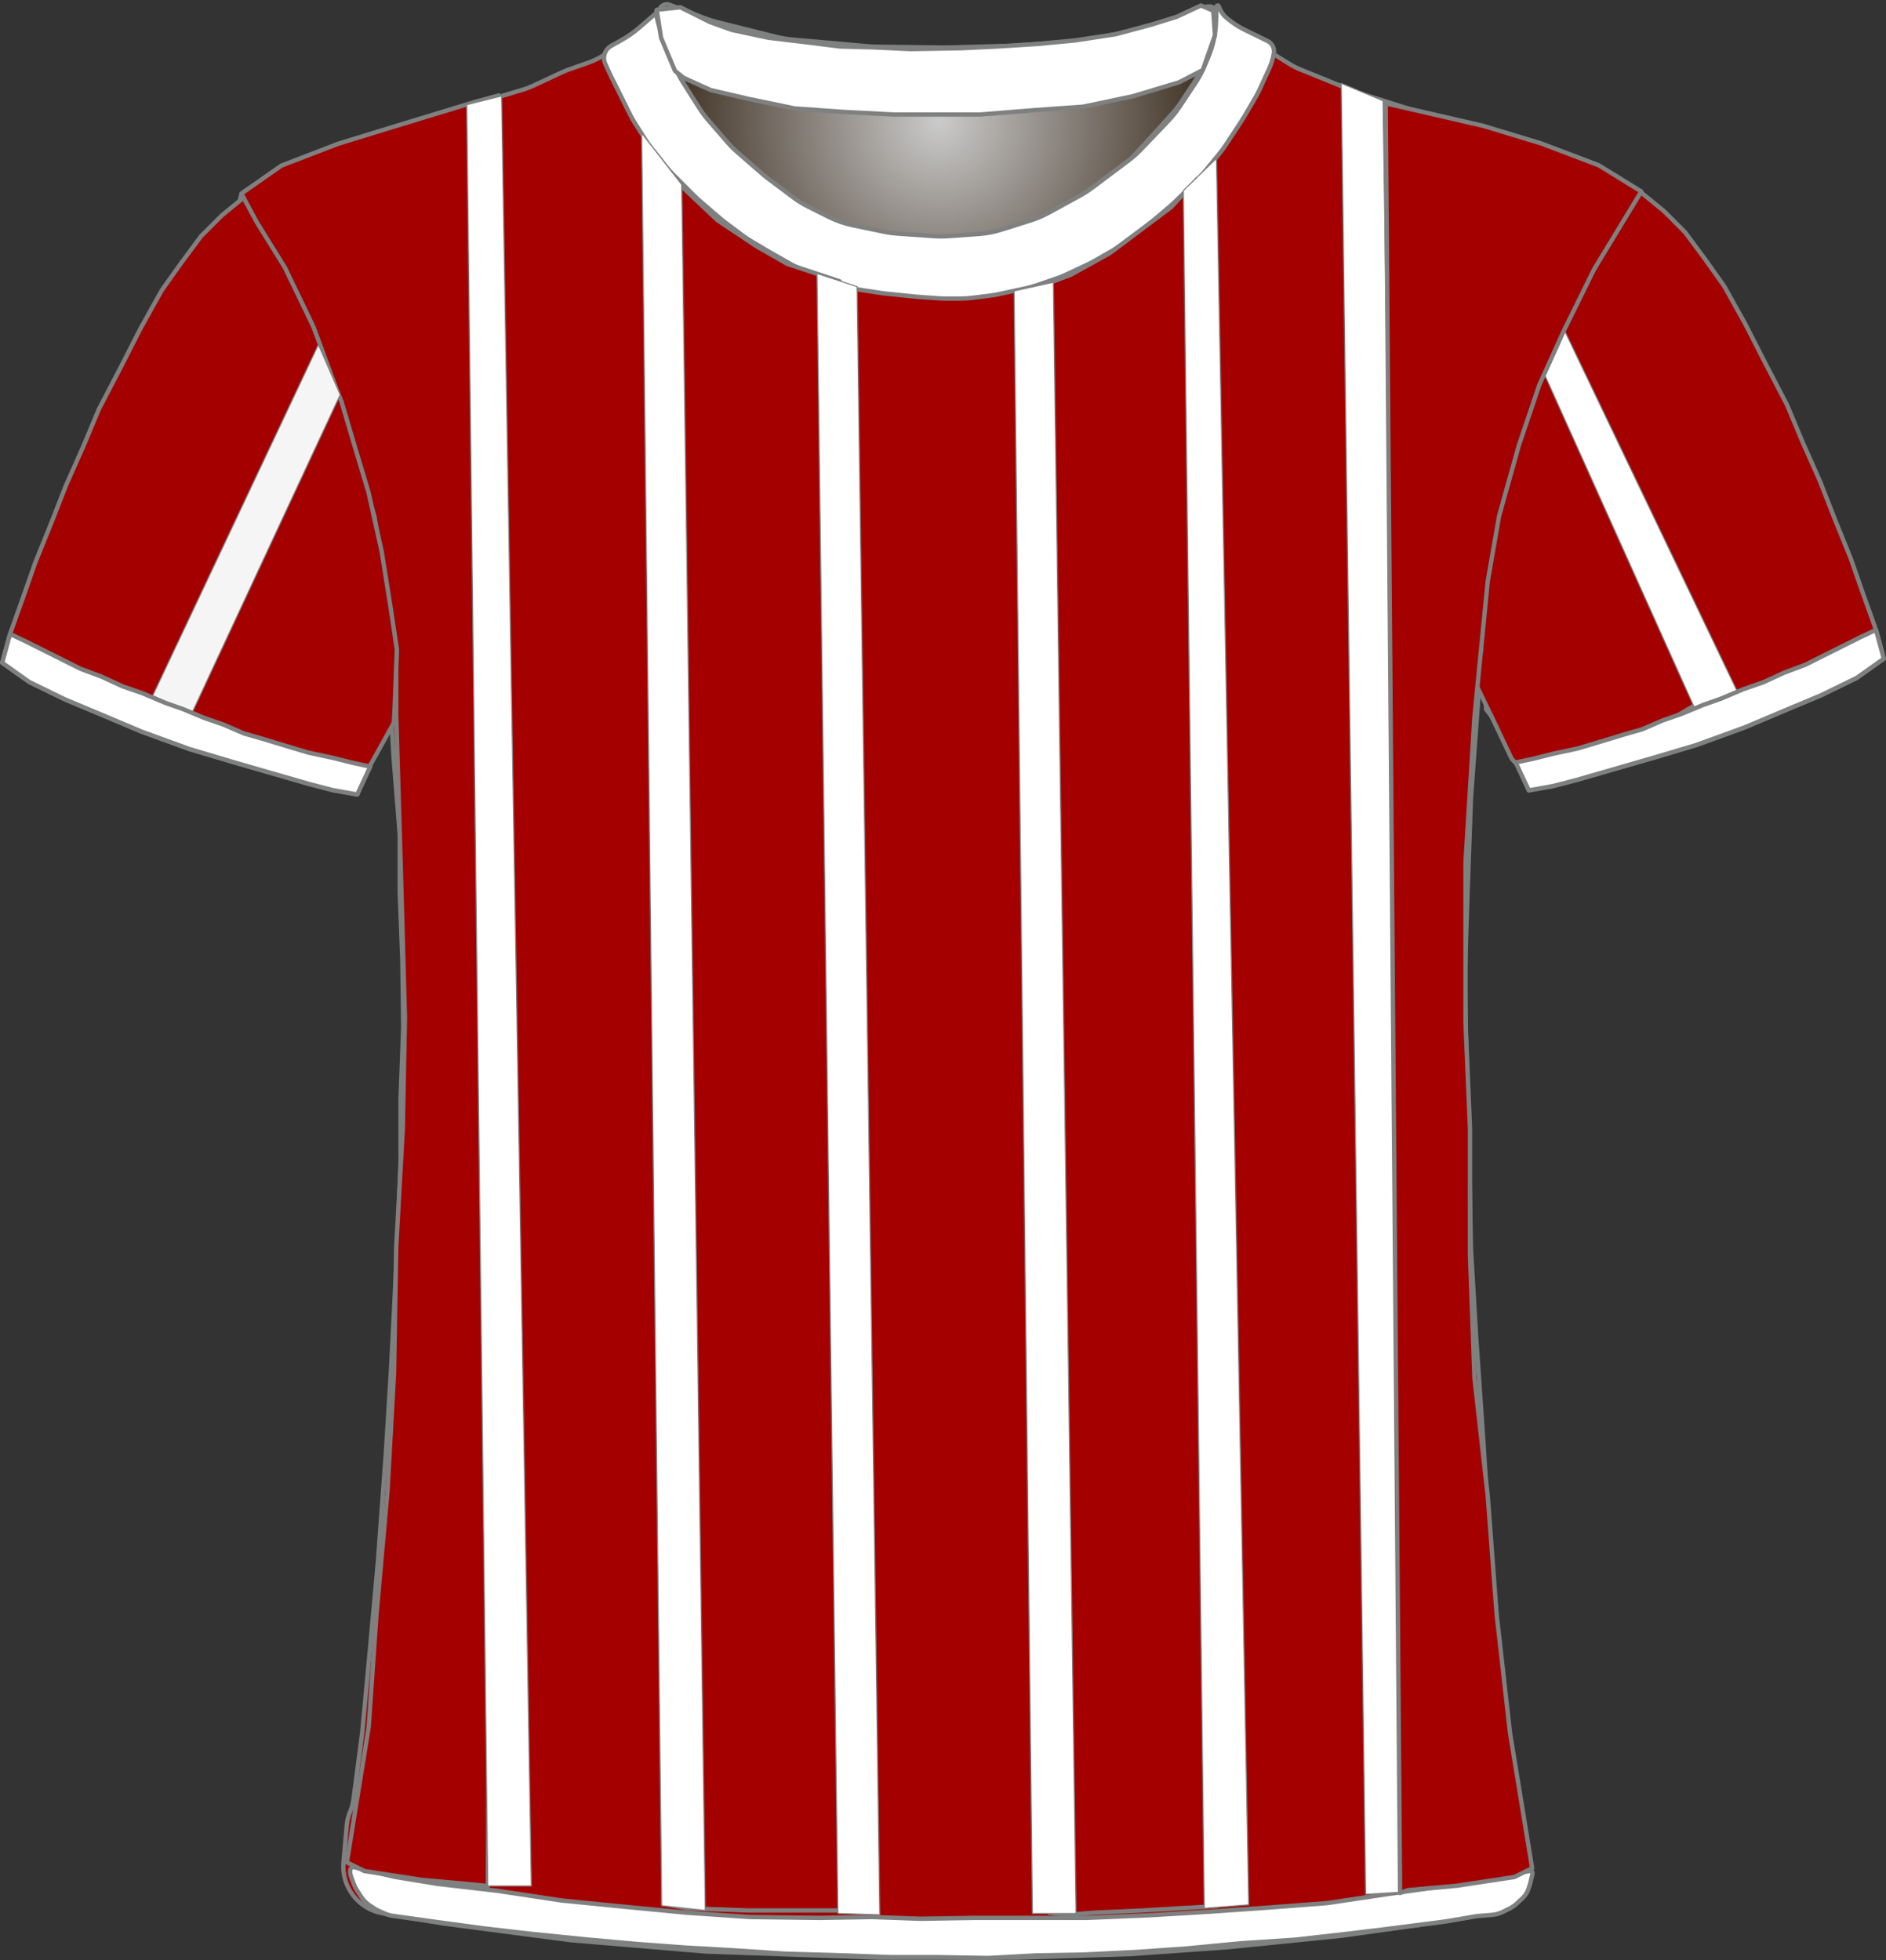 <?xml version="1.0" encoding="UTF-8" standalone="no"?>
<!DOCTYPE svg PUBLIC "-//W3C//DTD SVG 1.1//EN" "http://www.w3.org/Graphics/SVG/1.1/DTD/svg11.dtd">
<svg xmlns="http://www.w3.org/2000/svg" xmlns:xl="http://www.w3.org/1999/xlink" version="1.1" viewBox="-36.5 -432.5 432.405 449.4" width="432.405pt" height="449.4pt" xmlns:dc="http://purl.org/dc/elements/1.1/">
  <rect x="-36.5" y="-432.5" width="432.405" height="449.4" fill="#333333" stroke="none"/>
  <defs>
    <radialGradient cx="0" cy="0" r="1" id="Gradient" gradientUnits="userSpaceOnUse">
      <stop offset="0" stop-color="#cbcbcb"/>
      <stop offset="1" stop-color="#2b1b0b"/>
    </radialGradient>
    <radialGradient id="Obj_Gradient" xl:href="#Gradient" gradientTransform="translate(178.759 -404.6) scale(70.263)"/>
  </defs>
  <g stroke="none" stroke-opacity="1" stroke-dasharray="none" fill="none" fill-opacity="1">
    <title>Raya V4</title>
    <g>
      <title>Capa 1</title>
      <path d="M 117.006 -431.41 L 125.171 -428.292 C 126.029 -427.964 126.906 -427.688 127.797 -427.466 L 141.514 -424.036 C 142.676 -423.746 143.858 -423.547 145.051 -423.44 L 162.577 -421.879 C 163.165 -421.826 163.755 -421.796 164.345 -421.789 L 179.824 -421.605 C 180.114 -421.602 180.404 -421.604 180.695 -421.611 L 195.118 -421.986 C 195.479 -421.995 195.839 -422.013 196.199 -422.039 L 210.571 -423.091 C 211.562 -423.164 212.548 -423.3 213.521 -423.5 L 225.094 -425.878 C 226.136 -426.093 227.162 -426.379 228.165 -426.735 L 239.917 -430.91 C 241.007 -431.297 242.21 -430.766 242.659 -429.7 L 242.659 -429.7 C 243.181 -428.46 243.333 -427.095 243.097 -425.771 L 242.916 -424.76 C 242.613 -423.059 242.118 -421.397 241.442 -419.807 L 239.899 -416.176 C 239.34 -414.861 238.661 -413.602 237.868 -412.414 L 234.183 -406.885 C 233.435 -405.764 232.591 -404.711 231.659 -403.737 L 225.364 -397.162 C 224.495 -396.256 223.555 -395.422 222.55 -394.668 L 214.176 -388.387 C 213.299 -387.73 212.377 -387.136 211.416 -386.61 L 204.231 -382.679 C 202.919 -381.961 201.542 -381.373 200.116 -380.923 L 193.443 -378.816 C 191.727 -378.274 189.952 -377.935 188.156 -377.807 L 181.27 -377.315 C 180.197 -377.238 179.121 -377.237 178.049 -377.311 L 169.612 -377.893 C 168.578 -377.964 167.55 -378.105 166.535 -378.315 L 159.4 -379.792 C 157.448 -380.195 155.556 -380.851 153.774 -381.743 L 149.114 -384.072 C 147.88 -384.69 146.704 -385.416 145.6 -386.244 L 139.918 -390.506 C 139.479 -390.835 139.052 -391.18 138.637 -391.54 L 132.882 -396.538 C 132.068 -397.245 131.304 -398.009 130.597 -398.823 L 126.192 -403.896 C 125.438 -404.764 124.75 -405.688 124.134 -406.659 L 120.4 -412.547 C 120.04 -413.115 119.704 -413.699 119.395 -414.297 L 117.775 -417.43 C 117.166 -418.608 116.659 -419.836 116.262 -421.101 L 114.982 -425.174 C 114.767 -425.858 114.584 -426.551 114.434 -427.251 L 114.359 -427.6 C 114.165 -428.508 114.272 -429.456 114.665 -430.297 L 114.759 -430.5 C 115.154 -431.345 116.134 -431.742 117.006 -431.41 Z" fill="url(#Obj_Gradient)"/>
      <path d="M 117.006 -431.41 L 125.171 -428.292 C 126.029 -427.964 126.906 -427.688 127.797 -427.466 L 141.514 -424.036 C 142.676 -423.746 143.858 -423.547 145.051 -423.44 L 162.577 -421.879 C 163.165 -421.826 163.755 -421.796 164.345 -421.789 L 179.824 -421.605 C 180.114 -421.602 180.404 -421.604 180.695 -421.611 L 195.118 -421.986 C 195.479 -421.995 195.839 -422.013 196.199 -422.039 L 210.571 -423.091 C 211.562 -423.164 212.548 -423.3 213.521 -423.5 L 225.094 -425.878 C 226.136 -426.093 227.162 -426.379 228.165 -426.735 L 239.917 -430.91 C 241.007 -431.297 242.21 -430.766 242.659 -429.7 L 242.659 -429.7 C 243.181 -428.46 243.333 -427.095 243.097 -425.771 L 242.916 -424.76 C 242.613 -423.059 242.118 -421.397 241.442 -419.807 L 239.899 -416.176 C 239.34 -414.861 238.661 -413.602 237.868 -412.414 L 234.183 -406.885 C 233.435 -405.764 232.591 -404.711 231.659 -403.737 L 225.364 -397.162 C 224.495 -396.256 223.555 -395.422 222.55 -394.668 L 214.176 -388.387 C 213.299 -387.73 212.377 -387.136 211.416 -386.61 L 204.231 -382.679 C 202.919 -381.961 201.542 -381.373 200.116 -380.923 L 193.443 -378.816 C 191.727 -378.274 189.952 -377.935 188.156 -377.807 L 181.27 -377.315 C 180.197 -377.238 179.121 -377.237 178.049 -377.311 L 169.612 -377.893 C 168.578 -377.964 167.55 -378.105 166.535 -378.315 L 159.4 -379.792 C 157.448 -380.195 155.556 -380.851 153.774 -381.743 L 149.114 -384.072 C 147.88 -384.69 146.704 -385.416 145.6 -386.244 L 139.918 -390.506 C 139.479 -390.835 139.052 -391.18 138.637 -391.54 L 132.882 -396.538 C 132.068 -397.245 131.304 -398.009 130.597 -398.823 L 126.192 -403.896 C 125.438 -404.764 124.75 -405.688 124.134 -406.659 L 120.4 -412.547 C 120.04 -413.115 119.704 -413.699 119.395 -414.297 L 117.775 -417.43 C 117.166 -418.608 116.659 -419.836 116.262 -421.101 L 114.982 -425.174 C 114.767 -425.858 114.584 -426.551 114.434 -427.251 L 114.359 -427.6 C 114.165 -428.508 114.272 -429.456 114.665 -430.297 L 114.759 -430.5 C 115.154 -431.345 116.134 -431.742 117.006 -431.41 Z" stroke="#7f8080" stroke-linecap="round" stroke-linejoin="round" stroke-width="1"/>
      <path d="M 51.33 6.173 L 65.072 8.463 C 65.256 8.494 65.44 8.521 65.624 8.545 L 93.978 12.261 C 94.224 12.293 94.471 12.32 94.719 12.34 L 124.962 14.877 C 125.219 14.898 125.476 14.914 125.734 14.923 L 164.665 16.299 C 164.853 16.306 165.042 16.309 165.23 16.309 L 196.697 16.309 C 196.864 16.309 197.031 16.307 197.197 16.301 L 222.232 15.519 C 222.442 15.512 222.652 15.502 222.862 15.487 L 244.91 13.926 C 245.068 13.915 245.226 13.901 245.384 13.885 L 270.645 11.34 C 270.846 11.319 271.048 11.295 271.249 11.267 L 295.041 7.952 C 295.245 7.923 295.449 7.891 295.652 7.855 L 304.847 6.209 C 310.175 5.256 313.825 .302 313.159 -5.068 L 310.951 -22.859 C 310.949 -22.88 310.946 -22.902 310.944 -22.923 L 307.38 -52.621 C 307.358 -52.801 307.34 -52.981 307.324 -53.161 L 304.962 -80.72 C 304.952 -80.834 304.944 -80.948 304.936 -81.061 L 303.55 -102.653 C 303.548 -102.678 303.547 -102.703 303.545 -102.729 L 301.953 -125.815 C 301.949 -125.866 301.946 -125.916 301.943 -125.967 L 300.767 -145.769 C 300.754 -145.984 300.745 -146.198 300.741 -146.413 L 300.349 -167.008 C 300.348 -167.063 300.347 -167.118 300.345 -167.174 L 299.75 -187.408 C 299.748 -187.463 299.747 -187.518 299.746 -187.574 L 299.355 -208.083 C 299.35 -208.355 299.352 -208.627 299.36 -208.898 L 299.946 -227.258 C 299.947 -227.28 299.948 -227.302 299.949 -227.324 L 300.737 -249.193 C 300.744 -249.392 300.755 -249.59 300.769 -249.788 L 302.327 -271.009 C 302.341 -271.197 302.351 -271.385 302.358 -271.574 L 303.113 -291.473 C 303.136 -292.084 303.194 -292.694 303.287 -293.299 L 306.026 -311.103 C 306.107 -311.628 306.214 -312.149 306.346 -312.663 L 310.975 -330.621 C 311.09 -331.067 311.224 -331.509 311.377 -331.944 L 317.098 -348.183 C 317.264 -348.655 317.452 -349.118 317.662 -349.572 L 323.193 -361.557 C 323.296 -361.78 323.404 -362 323.517 -362.217 L 328.879 -372.559 C 328.925 -372.647 328.971 -372.735 329.018 -372.822 L 334.234 -382.439 C 334.972 -383.798 335.921 -385.031 337.047 -386.091 L 337.047 -386.091 C 337.723 -386.726 337.755 -387.789 337.119 -388.464 C 336.995 -388.596 336.85 -388.707 336.69 -388.793 L 333.475 -390.515 C 333.257 -390.632 333.035 -390.744 332.812 -390.851 L 324.958 -394.6 C 324.551 -394.794 324.136 -394.971 323.715 -395.13 L 314.04 -398.78 C 313.845 -398.854 313.648 -398.924 313.451 -398.99 L 300.756 -403.221 C 300.617 -403.268 300.477 -403.312 300.337 -403.355 L 287.453 -407.259 C 287.383 -407.28 287.312 -407.302 287.242 -407.324 L 274.738 -411.303 C 274.344 -411.428 273.956 -411.569 273.573 -411.724 L 261.597 -416.584 C 260.765 -416.921 259.964 -417.328 259.2 -417.8 L 249.581 -423.746 C 249.425 -423.843 249.271 -423.942 249.119 -424.043 L 244.229 -427.303 C 243.247 -427.957 242.376 -428.763 241.647 -429.691 L 241.647 -429.691 C 241.542 -429.825 241.347 -429.849 241.213 -429.743 C 241.11 -429.662 241.069 -429.526 241.11 -429.402 L 241.247 -428.991 C 241.707 -427.613 241.811 -426.142 241.551 -424.713 L 241.156 -422.54 C 240.885 -421.048 240.403 -419.603 239.725 -418.246 L 238.193 -415.182 C 237.896 -414.588 237.563 -414.014 237.195 -413.462 L 233.991 -408.656 C 233.563 -408.014 233.088 -407.403 232.571 -406.828 L 228.009 -401.759 C 227.968 -401.714 227.927 -401.668 227.885 -401.623 L 221.891 -395.115 C 221.263 -394.434 220.577 -393.808 219.841 -393.245 L 214.817 -389.403 C 214.371 -389.062 213.907 -388.744 213.428 -388.452 L 206.941 -384.497 C 206.28 -384.093 205.589 -383.739 204.876 -383.435 L 197.761 -380.407 C 196.953 -380.064 196.119 -379.787 195.266 -379.58 L 191.187 -378.591 C 190.362 -378.391 189.522 -378.257 188.676 -378.19 L 182.976 -377.74 C 182.557 -377.707 182.137 -377.691 181.717 -377.691 L 174.684 -377.691 C 173.927 -377.691 173.171 -377.745 172.422 -377.852 L 164.475 -378.987 C 163.99 -379.056 163.509 -379.148 163.032 -379.261 L 157.071 -380.68 C 155.925 -380.953 154.814 -381.352 153.755 -381.868 L 147.475 -384.935 C 146.99 -385.172 146.518 -385.433 146.059 -385.718 L 141.847 -388.332 C 141.248 -388.704 140.674 -389.115 140.129 -389.563 L 135.683 -393.215 C 135.459 -393.399 135.241 -393.589 135.027 -393.784 L 131.225 -397.27 C 130.774 -397.683 130.346 -398.123 129.945 -398.585 L 125.827 -403.338 C 125.507 -403.706 125.205 -404.089 124.921 -404.485 L 120.491 -410.655 C 119.996 -411.345 119.557 -412.072 119.177 -412.831 L 116.601 -417.984 C 116.565 -418.055 116.53 -418.127 116.496 -418.198 L 115.247 -420.791 C 114.397 -422.558 114.041 -424.522 114.219 -426.475 L 114.399 -428.457 C 114.423 -428.719 114.23 -428.951 113.968 -428.975 C 113.805 -428.99 113.647 -428.92 113.547 -428.791 L 113.547 -428.791 C 112.884 -427.928 112.104 -427.162 111.229 -426.515 L 107.333 -423.628 C 107.209 -423.537 107.084 -423.447 106.958 -423.359 L 102.336 -420.137 C 101.149 -419.31 99.856 -418.648 98.491 -418.168 L 93.884 -416.55 C 93.393 -416.377 92.911 -416.181 92.44 -415.962 L 85.593 -412.777 C 84.897 -412.453 84.178 -412.18 83.443 -411.959 L 72.572 -408.698 C 72.556 -408.693 72.539 -408.688 72.522 -408.683 L 61.554 -405.354 C 61.416 -405.312 61.279 -405.268 61.142 -405.223 L 48.221 -400.915 C 48.172 -400.899 48.123 -400.883 48.073 -400.867 L 36.706 -397.2 C 36.068 -396.994 35.443 -396.748 34.835 -396.464 L 26.903 -392.751 C 26.533 -392.578 26.169 -392.39 25.813 -392.189 L 19.867 -388.828 C 18.614 -388.12 18.172 -386.53 18.881 -385.277 C 18.958 -385.14 19.047 -385.011 19.147 -384.891 L 20.011 -383.854 C 20.766 -382.948 21.419 -381.961 21.957 -380.912 L 25.034 -374.912 C 25.11 -374.764 25.187 -374.618 25.267 -374.474 L 29.222 -367.317 C 29.306 -367.166 29.387 -367.014 29.465 -366.86 L 33.574 -358.822 C 33.823 -358.335 34.047 -357.835 34.244 -357.325 L 37.727 -348.343 C 37.741 -348.308 37.754 -348.274 37.768 -348.239 L 41.364 -339.153 C 41.486 -338.845 41.599 -338.533 41.701 -338.218 L 44.323 -330.165 C 44.339 -330.116 44.355 -330.066 44.371 -330.016 L 47.443 -320.258 C 47.646 -319.614 47.807 -318.958 47.927 -318.293 L 49.913 -307.284 C 49.936 -307.155 49.957 -307.026 49.977 -306.897 L 51.683 -295.904 C 51.726 -295.629 51.762 -295.352 51.79 -295.075 L 52.677 -286.378 C 52.724 -285.92 52.751 -285.46 52.758 -285 L 52.942 -273.024 C 52.946 -272.802 52.954 -272.58 52.966 -272.358 L 53.737 -258.876 C 53.744 -258.753 53.752 -258.629 53.762 -258.506 L 55.096 -241.931 C 55.13 -241.505 55.147 -241.076 55.147 -240.648 L 55.147 -228.198 C 55.147 -227.993 55.151 -227.788 55.159 -227.583 L 55.74 -212.494 C 55.745 -212.359 55.748 -212.223 55.75 -212.087 L 55.942 -197.291 C 55.946 -197.024 55.942 -196.758 55.933 -196.491 L 55.358 -180.987 C 55.351 -180.79 55.347 -180.592 55.347 -180.395 L 55.347 -166.798 C 55.347 -166.593 55.343 -166.388 55.336 -166.184 L 54.75 -150.969 C 54.748 -150.917 54.746 -150.865 54.744 -150.813 L 53.948 -134.31 C 53.948 -134.297 53.947 -134.284 53.946 -134.271 L 53.152 -118.58 C 53.149 -118.521 53.146 -118.461 53.142 -118.402 L 51.953 -99.181 C 51.949 -99.121 51.945 -99.061 51.941 -99.001 L 50.158 -74.631 C 50.151 -74.538 50.143 -74.444 50.135 -74.35 L 48.349 -54.706 C 48.348 -54.696 48.347 -54.686 48.346 -54.676 L 46.575 -35.591 C 46.557 -35.391 46.534 -35.191 46.508 -34.992 L 44.548 -20.019 C 44.415 -19.005 44.146 -18.013 43.747 -17.071 L 43.747 -17.071 C 43.35 -16.13 43.101 -15.133 43.01 -14.116 L 42.247 -5.571 C 41.74 .116 45.698 5.234 51.33 6.173 Z" fill="#a40000"/>
      <path d="M 51.33 6.173 L 65.072 8.463 C 65.256 8.494 65.44 8.521 65.624 8.545 L 93.978 12.261 C 94.224 12.293 94.471 12.32 94.719 12.34 L 124.962 14.877 C 125.219 14.898 125.476 14.914 125.734 14.923 L 164.665 16.299 C 164.853 16.306 165.042 16.309 165.23 16.309 L 196.697 16.309 C 196.864 16.309 197.031 16.307 197.197 16.301 L 222.232 15.519 C 222.442 15.512 222.652 15.502 222.862 15.487 L 244.91 13.926 C 245.068 13.915 245.226 13.901 245.384 13.885 L 270.645 11.34 C 270.846 11.319 271.048 11.295 271.249 11.267 L 295.041 7.952 C 295.245 7.923 295.449 7.891 295.652 7.855 L 304.847 6.209 C 310.175 5.256 313.825 .302 313.159 -5.068 L 310.951 -22.859 C 310.949 -22.88 310.946 -22.902 310.944 -22.923 L 307.38 -52.621 C 307.358 -52.801 307.34 -52.981 307.324 -53.161 L 304.962 -80.72 C 304.952 -80.834 304.944 -80.948 304.936 -81.061 L 303.55 -102.653 C 303.548 -102.678 303.547 -102.703 303.545 -102.729 L 301.953 -125.815 C 301.949 -125.866 301.946 -125.916 301.943 -125.967 L 300.767 -145.769 C 300.754 -145.984 300.745 -146.198 300.741 -146.413 L 300.349 -167.008 C 300.348 -167.063 300.347 -167.118 300.345 -167.174 L 299.75 -187.408 C 299.748 -187.463 299.747 -187.518 299.746 -187.574 L 299.355 -208.083 C 299.35 -208.355 299.352 -208.627 299.36 -208.898 L 299.946 -227.258 C 299.947 -227.28 299.948 -227.302 299.949 -227.324 L 300.737 -249.193 C 300.744 -249.392 300.755 -249.59 300.769 -249.788 L 302.327 -271.009 C 302.341 -271.197 302.351 -271.385 302.358 -271.574 L 303.113 -291.473 C 303.136 -292.084 303.194 -292.694 303.287 -293.299 L 306.026 -311.103 C 306.107 -311.628 306.214 -312.149 306.346 -312.663 L 310.975 -330.621 C 311.09 -331.067 311.224 -331.509 311.377 -331.944 L 317.098 -348.183 C 317.264 -348.655 317.452 -349.118 317.662 -349.572 L 323.193 -361.557 C 323.296 -361.78 323.404 -362 323.517 -362.217 L 328.879 -372.559 C 328.925 -372.647 328.971 -372.735 329.018 -372.822 L 334.234 -382.439 C 334.972 -383.798 335.921 -385.031 337.047 -386.091 L 337.047 -386.091 C 337.723 -386.726 337.755 -387.789 337.119 -388.464 C 336.995 -388.596 336.85 -388.707 336.69 -388.793 L 333.475 -390.515 C 333.257 -390.632 333.035 -390.744 332.812 -390.851 L 324.958 -394.6 C 324.551 -394.794 324.136 -394.971 323.715 -395.13 L 314.04 -398.78 C 313.845 -398.854 313.648 -398.924 313.451 -398.99 L 300.756 -403.221 C 300.617 -403.268 300.477 -403.312 300.337 -403.355 L 287.453 -407.259 C 287.383 -407.28 287.312 -407.302 287.242 -407.324 L 274.738 -411.303 C 274.344 -411.428 273.956 -411.569 273.573 -411.724 L 261.597 -416.584 C 260.765 -416.921 259.964 -417.328 259.2 -417.8 L 249.581 -423.746 C 249.425 -423.843 249.271 -423.942 249.119 -424.043 L 244.229 -427.303 C 243.247 -427.957 242.376 -428.763 241.647 -429.691 L 241.647 -429.691 C 241.542 -429.825 241.347 -429.849 241.213 -429.743 C 241.11 -429.662 241.069 -429.526 241.11 -429.402 L 241.247 -428.991 C 241.707 -427.613 241.811 -426.142 241.551 -424.713 L 241.156 -422.54 C 240.885 -421.048 240.403 -419.603 239.725 -418.246 L 238.193 -415.182 C 237.896 -414.588 237.563 -414.014 237.195 -413.462 L 233.991 -408.656 C 233.563 -408.014 233.088 -407.403 232.571 -406.828 L 228.009 -401.759 C 227.968 -401.714 227.927 -401.668 227.885 -401.623 L 221.891 -395.115 C 221.263 -394.434 220.577 -393.808 219.841 -393.245 L 214.817 -389.403 C 214.371 -389.062 213.907 -388.744 213.428 -388.452 L 206.941 -384.497 C 206.28 -384.093 205.589 -383.739 204.876 -383.435 L 197.761 -380.407 C 196.953 -380.064 196.119 -379.787 195.266 -379.58 L 191.187 -378.591 C 190.362 -378.391 189.522 -378.257 188.676 -378.19 L 182.976 -377.74 C 182.557 -377.707 182.137 -377.691 181.717 -377.691 L 174.684 -377.691 C 173.927 -377.691 173.171 -377.745 172.422 -377.852 L 164.475 -378.987 C 163.99 -379.056 163.509 -379.148 163.032 -379.261 L 157.071 -380.68 C 155.925 -380.953 154.814 -381.352 153.755 -381.868 L 147.475 -384.935 C 146.99 -385.172 146.518 -385.433 146.059 -385.718 L 141.847 -388.332 C 141.248 -388.704 140.674 -389.115 140.129 -389.563 L 135.683 -393.215 C 135.459 -393.399 135.241 -393.589 135.027 -393.784 L 131.225 -397.27 C 130.774 -397.683 130.346 -398.123 129.945 -398.585 L 125.827 -403.338 C 125.507 -403.706 125.205 -404.089 124.921 -404.485 L 120.491 -410.655 C 119.996 -411.345 119.557 -412.072 119.177 -412.831 L 116.601 -417.984 C 116.565 -418.055 116.53 -418.127 116.496 -418.198 L 115.247 -420.791 C 114.397 -422.558 114.041 -424.522 114.219 -426.475 L 114.399 -428.457 C 114.423 -428.719 114.23 -428.951 113.968 -428.975 C 113.805 -428.99 113.647 -428.92 113.547 -428.791 L 113.547 -428.791 C 112.884 -427.928 112.104 -427.162 111.229 -426.515 L 107.333 -423.628 C 107.209 -423.537 107.084 -423.447 106.958 -423.359 L 102.336 -420.137 C 101.149 -419.31 99.856 -418.648 98.491 -418.168 L 93.884 -416.55 C 93.393 -416.377 92.911 -416.181 92.44 -415.962 L 85.593 -412.777 C 84.897 -412.453 84.178 -412.18 83.443 -411.959 L 72.572 -408.698 C 72.556 -408.693 72.539 -408.688 72.522 -408.683 L 61.554 -405.354 C 61.416 -405.312 61.279 -405.268 61.142 -405.223 L 48.221 -400.915 C 48.172 -400.899 48.123 -400.883 48.073 -400.867 L 36.706 -397.2 C 36.068 -396.994 35.443 -396.748 34.835 -396.464 L 26.903 -392.751 C 26.533 -392.578 26.169 -392.39 25.813 -392.189 L 19.867 -388.828 C 18.614 -388.12 18.172 -386.53 18.881 -385.277 C 18.958 -385.14 19.047 -385.011 19.147 -384.891 L 20.011 -383.854 C 20.766 -382.948 21.419 -381.961 21.957 -380.912 L 25.034 -374.912 C 25.11 -374.764 25.187 -374.618 25.267 -374.474 L 29.222 -367.317 C 29.306 -367.166 29.387 -367.014 29.465 -366.86 L 33.574 -358.822 C 33.823 -358.335 34.047 -357.835 34.244 -357.325 L 37.727 -348.343 C 37.741 -348.308 37.754 -348.274 37.768 -348.239 L 41.364 -339.153 C 41.486 -338.845 41.599 -338.533 41.701 -338.218 L 44.323 -330.165 C 44.339 -330.116 44.355 -330.066 44.371 -330.016 L 47.443 -320.258 C 47.646 -319.614 47.807 -318.958 47.927 -318.293 L 49.913 -307.284 C 49.936 -307.155 49.957 -307.026 49.977 -306.897 L 51.683 -295.904 C 51.726 -295.629 51.762 -295.352 51.79 -295.075 L 52.677 -286.378 C 52.724 -285.92 52.751 -285.46 52.758 -285 L 52.942 -273.024 C 52.946 -272.802 52.954 -272.58 52.966 -272.358 L 53.737 -258.876 C 53.744 -258.753 53.752 -258.629 53.762 -258.506 L 55.096 -241.931 C 55.13 -241.505 55.147 -241.076 55.147 -240.648 L 55.147 -228.198 C 55.147 -227.993 55.151 -227.788 55.159 -227.583 L 55.74 -212.494 C 55.745 -212.359 55.748 -212.223 55.75 -212.087 L 55.942 -197.291 C 55.946 -197.024 55.942 -196.758 55.933 -196.491 L 55.358 -180.987 C 55.351 -180.79 55.347 -180.592 55.347 -180.395 L 55.347 -166.798 C 55.347 -166.593 55.343 -166.388 55.336 -166.184 L 54.75 -150.969 C 54.748 -150.917 54.746 -150.865 54.744 -150.813 L 53.948 -134.31 C 53.948 -134.297 53.947 -134.284 53.946 -134.271 L 53.152 -118.58 C 53.149 -118.521 53.146 -118.461 53.142 -118.402 L 51.953 -99.181 C 51.949 -99.121 51.945 -99.061 51.941 -99.001 L 50.158 -74.631 C 50.151 -74.538 50.143 -74.444 50.135 -74.35 L 48.349 -54.706 C 48.348 -54.696 48.347 -54.686 48.346 -54.676 L 46.575 -35.591 C 46.557 -35.391 46.534 -35.191 46.508 -34.992 L 44.548 -20.019 C 44.415 -19.005 44.146 -18.013 43.747 -17.071 L 43.747 -17.071 C 43.35 -16.13 43.101 -15.133 43.01 -14.116 L 42.247 -5.571 C 41.74 .116 45.698 5.234 51.33 6.173 Z" stroke="#7f8080" stroke-linecap="round" stroke-linejoin="round" stroke-width="1"/>
      <path d="M -36 -280.554 L -29.8 -276.154 L -21.6 -272.154 L -13 -268.554 L -4 -264.754 L 7 -260.754 L 16.4 -257.954 L 25.4 -255.354 L 34.4 -252.754 L 39.8 -251.354 L 45.4 -250.354 L 47.8 -256.154 L 50.4 -261.554 L 52.6 -265.554 L 55.2 -268.954 L 55.4 -277.954 L 54.8 -288.954 L 53 -299.754 L 51.4 -310.154 L 48.8 -321.154 L 46.4 -330.754 L 43.6 -338.754 L 40.4 -348.154 L 37.6 -355.554 L 34 -363.154 L 30 -370.754 L 26 -378.154 L 23.4 -381.754 L 19.8 -387.554 L 14.4 -383.154 L 9.6 -378.354 L 5 -372.154 L .6 -365.954 L -4.2 -357.354 L -9 -347.954 L -13.8 -338.754 L -17.4 -330.154 L -21.4 -321.154 L -24.6 -312.954 L -28.4 -303.554 L -31.2 -295.554 L -34.2 -287.154 Z" fill="#a40000"/>
      <path d="M -36 -280.554 L -29.8 -276.154 L -21.6 -272.154 L -13 -268.554 L -4 -264.754 L 7 -260.754 L 16.4 -257.954 L 25.4 -255.354 L 34.4 -252.754 L 39.8 -251.354 L 45.4 -250.354 L 47.8 -256.154 L 50.4 -261.554 L 52.6 -265.554 L 55.2 -268.954 L 55.4 -277.954 L 54.8 -288.954 L 53 -299.754 L 51.4 -310.154 L 48.8 -321.154 L 46.4 -330.754 L 43.6 -338.754 L 40.4 -348.154 L 37.6 -355.554 L 34 -363.154 L 30 -370.754 L 26 -378.154 L 23.4 -381.754 L 19.8 -387.554 L 14.4 -383.154 L 9.6 -378.354 L 5 -372.154 L .6 -365.954 L -4.2 -357.354 L -9 -347.954 L -13.8 -338.754 L -17.4 -330.154 L -21.4 -321.154 L -24.6 -312.954 L -28.4 -303.554 L -31.2 -295.554 L -34.2 -287.154 Z" stroke="#7f8080" stroke-linecap="round" stroke-linejoin="round" stroke-width="1"/>
      <path d="M 395.405 -281.497 L 389.205 -277.097 L 381.005 -273.097 L 372.405 -269.497 L 363.405 -265.697 L 352.405 -261.697 L 343.005 -258.897 L 334.005 -256.297 L 325.005 -253.697 L 319.605 -252.297 L 314.005 -251.297 L 311.605 -257.097 L 309.005 -262.497 L 306.805 -266.497 L 304.205 -269.897 L 304.005 -278.897 L 304.605 -289.897 L 306.405 -300.697 L 308.005 -311.097 L 310.605 -322.097 L 313.005 -331.697 L 315.805 -339.697 L 319.005 -349.097 L 321.805 -356.497 L 325.405 -364.097 L 329.405 -371.697 L 333.405 -379.097 L 336.005 -382.697 L 339.605 -388.497 L 345.005 -384.097 L 349.805 -379.297 L 354.405 -373.097 L 358.805 -366.897 L 363.605 -358.297 L 368.405 -348.897 L 373.205 -339.697 L 376.805 -331.097 L 380.805 -322.097 L 384.005 -313.897 L 387.805 -304.497 L 390.605 -296.497 L 393.605 -288.097 Z" fill="#a40000"/>
      <path d="M 395.405 -281.497 L 389.205 -277.097 L 381.005 -273.097 L 372.405 -269.497 L 363.405 -265.697 L 352.405 -261.697 L 343.005 -258.897 L 334.005 -256.297 L 325.005 -253.697 L 319.605 -252.297 L 314.005 -251.297 L 311.605 -257.097 L 309.005 -262.497 L 306.805 -266.497 L 304.205 -269.897 L 304.005 -278.897 L 304.605 -289.897 L 306.405 -300.697 L 308.005 -311.097 L 310.605 -322.097 L 313.005 -331.697 L 315.805 -339.697 L 319.005 -349.097 L 321.805 -356.497 L 325.405 -364.097 L 329.405 -371.697 L 333.405 -379.097 L 336.005 -382.697 L 339.605 -388.497 L 345.005 -384.097 L 349.805 -379.297 L 354.405 -373.097 L 358.805 -366.897 L 363.605 -358.297 L 368.405 -348.897 L 373.205 -339.697 L 376.805 -331.097 L 380.805 -322.097 L 384.005 -313.897 L 387.805 -304.497 L 390.605 -296.497 L 393.605 -288.097 Z" stroke="#7f8080" stroke-linecap="round" stroke-linejoin="round" stroke-width="1"/>
      <path d="M 114.572 -430.036 L 109.843 -425.983 C 108.693 -424.997 107.448 -424.127 106.126 -423.385 L 103.6 -421.968 C 102.164 -421.163 101.584 -419.394 102.262 -417.895 L 103.28 -415.648 C 103.402 -415.38 103.528 -415.113 103.66 -414.85 L 105.462 -411.245 L 107.949 -406.271 C 108.291 -405.588 108.667 -404.922 109.075 -404.275 L 111.401 -400.592 C 111.842 -399.895 112.319 -399.222 112.832 -398.576 L 116.243 -394.278 C 116.789 -393.59 117.374 -392.934 117.995 -392.313 L 122.661 -387.647 C 123.062 -387.246 123.477 -386.86 123.907 -386.49 L 128.47 -382.556 C 128.865 -382.216 129.271 -381.889 129.688 -381.576 L 133.663 -378.595 C 134.329 -378.096 135.021 -377.633 135.737 -377.208 L 139.87 -374.759 C 139.998 -374.683 140.127 -374.609 140.257 -374.535 L 144.954 -371.873 C 145.692 -371.455 146.453 -371.078 147.233 -370.743 L 150.783 -369.222 C 151.369 -368.971 151.965 -368.744 152.57 -368.543 L 157.588 -366.87 C 158.835 -366.454 160.116 -366.146 161.416 -365.949 L 165.515 -365.328 C 165.88 -365.273 166.246 -365.226 166.613 -365.189 L 173.495 -364.483 C 173.74 -364.458 173.985 -364.437 174.231 -364.419 L 178.758 -364.102 C 179.294 -364.064 179.831 -364.045 180.368 -364.045 L 183.63 -364.045 C 184.584 -364.045 185.537 -364.105 186.483 -364.223 L 190.472 -364.721 C 191.132 -364.804 191.788 -364.915 192.438 -365.054 L 198.52 -366.358 C 199.414 -366.549 200.296 -366.794 201.161 -367.09 L 205.67 -368.636 C 206.464 -368.909 207.243 -369.224 208.003 -369.582 L 212.837 -371.857 C 213.387 -372.116 213.927 -372.396 214.455 -372.698 L 218.222 -374.851 C 218.915 -375.247 219.587 -375.679 220.235 -376.144 L 224.911 -379.505 C 225.412 -379.865 225.898 -380.245 226.368 -380.644 L 231.689 -385.159 C 232.071 -385.483 232.443 -385.82 232.803 -386.168 L 237.502 -390.716 C 238.142 -391.335 238.745 -391.991 239.309 -392.679 L 243.102 -397.316 C 243.609 -397.935 244.083 -398.58 244.522 -399.249 L 248.139 -404.753 C 248.355 -405.081 248.562 -405.415 248.76 -405.753 L 251.283 -410.057 C 251.669 -410.715 252.022 -411.393 252.341 -412.086 L 254.459 -416.697 C 254.992 -417.857 255.363 -419.085 255.562 -420.345 L 255.562 -420.345 C 255.741 -421.475 255.161 -422.588 254.134 -423.09 L 248.841 -425.678 C 247.526 -426.321 246.292 -427.115 245.162 -428.045 L 244.756 -428.38 C 243.912 -429.075 243.289 -430.001 242.962 -431.045 L 242.962 -431.045 C 242.916 -431.195 242.757 -431.278 242.608 -431.231 C 242.492 -431.195 242.413 -431.09 242.409 -430.97 L 242.3 -427.547 C 242.209 -424.704 241.592 -421.902 240.479 -419.284 L 239.602 -417.221 C 239.043 -415.907 238.364 -414.647 237.572 -413.459 L 233.886 -407.93 C 233.138 -406.809 232.294 -405.756 231.362 -404.782 L 225.067 -398.208 C 224.199 -397.301 223.258 -396.467 222.254 -395.714 L 213.879 -389.433 C 213.002 -388.775 212.08 -388.181 211.119 -387.655 L 203.934 -383.724 C 202.623 -383.007 201.245 -382.419 199.82 -381.969 L 193.147 -379.861 C 191.43 -379.319 189.655 -378.98 187.859 -378.852 L 180.973 -378.36 C 179.901 -378.284 178.824 -378.282 177.752 -378.356 L 169.315 -378.938 C 168.281 -379.01 167.253 -379.151 166.238 -379.361 L 159.103 -380.837 C 157.151 -381.241 155.26 -381.897 153.477 -382.788 L 148.817 -385.118 C 147.583 -385.735 146.407 -386.462 145.303 -387.29 L 139.621 -391.551 C 139.182 -391.88 138.755 -392.225 138.341 -392.585 L 132.585 -397.583 C 131.771 -398.29 131.007 -399.054 130.3 -399.868 L 125.895 -404.941 C 125.141 -405.809 124.453 -406.733 123.837 -407.704 L 120.103 -413.592 C 119.743 -414.161 119.407 -414.745 119.098 -415.343 L 117.478 -418.475 C 116.869 -419.653 116.362 -420.881 115.965 -422.146 L 114.685 -426.22 C 114.47 -426.903 114.287 -427.596 114.137 -428.296 L 113.912 -429.348 C 113.827 -429.745 114.053 -430.143 114.438 -430.273 L 114.438 -430.273 C 114.51 -430.297 114.589 -430.258 114.613 -430.186 C 114.631 -430.132 114.615 -430.073 114.572 -430.036 Z" fill="white"/>
      <path d="M 114.572 -430.036 L 109.843 -425.983 C 108.693 -424.997 107.448 -424.127 106.126 -423.385 L 103.6 -421.968 C 102.164 -421.163 101.584 -419.394 102.262 -417.895 L 103.28 -415.648 C 103.402 -415.38 103.528 -415.113 103.66 -414.85 L 105.462 -411.245 L 107.949 -406.271 C 108.291 -405.588 108.667 -404.922 109.075 -404.275 L 111.401 -400.592 C 111.842 -399.895 112.319 -399.222 112.832 -398.576 L 116.243 -394.278 C 116.789 -393.59 117.374 -392.934 117.995 -392.313 L 122.661 -387.647 C 123.062 -387.246 123.477 -386.86 123.907 -386.49 L 128.47 -382.556 C 128.865 -382.216 129.271 -381.889 129.688 -381.576 L 133.663 -378.595 C 134.329 -378.096 135.021 -377.633 135.737 -377.208 L 139.87 -374.759 C 139.998 -374.683 140.127 -374.609 140.257 -374.535 L 144.954 -371.873 C 145.692 -371.455 146.453 -371.078 147.233 -370.743 L 150.783 -369.222 C 151.369 -368.971 151.965 -368.744 152.57 -368.543 L 157.588 -366.87 C 158.835 -366.454 160.116 -366.146 161.416 -365.949 L 165.515 -365.328 C 165.88 -365.273 166.246 -365.226 166.613 -365.189 L 173.495 -364.483 C 173.74 -364.458 173.985 -364.437 174.231 -364.419 L 178.758 -364.102 C 179.294 -364.064 179.831 -364.045 180.368 -364.045 L 183.63 -364.045 C 184.584 -364.045 185.537 -364.105 186.483 -364.223 L 190.472 -364.721 C 191.132 -364.804 191.788 -364.915 192.438 -365.054 L 198.52 -366.358 C 199.414 -366.549 200.296 -366.794 201.161 -367.09 L 205.67 -368.636 C 206.464 -368.909 207.243 -369.224 208.003 -369.582 L 212.837 -371.857 C 213.387 -372.116 213.927 -372.396 214.455 -372.698 L 218.222 -374.851 C 218.915 -375.247 219.587 -375.679 220.235 -376.144 L 224.911 -379.505 C 225.412 -379.865 225.898 -380.245 226.368 -380.644 L 231.689 -385.159 C 232.071 -385.483 232.443 -385.82 232.803 -386.168 L 237.502 -390.716 C 238.142 -391.335 238.745 -391.991 239.309 -392.679 L 243.102 -397.316 C 243.609 -397.935 244.083 -398.58 244.522 -399.249 L 248.139 -404.753 C 248.355 -405.081 248.562 -405.415 248.76 -405.753 L 251.283 -410.057 C 251.669 -410.715 252.022 -411.393 252.341 -412.086 L 254.459 -416.697 C 254.992 -417.857 255.363 -419.085 255.562 -420.345 L 255.562 -420.345 C 255.741 -421.475 255.161 -422.588 254.134 -423.09 L 248.841 -425.678 C 247.526 -426.321 246.292 -427.115 245.162 -428.045 L 244.756 -428.38 C 243.912 -429.075 243.289 -430.001 242.962 -431.045 L 242.962 -431.045 C 242.916 -431.195 242.757 -431.278 242.608 -431.231 C 242.492 -431.195 242.413 -431.09 242.409 -430.97 L 242.3 -427.547 C 242.209 -424.704 241.592 -421.902 240.479 -419.284 L 239.602 -417.221 C 239.043 -415.907 238.364 -414.647 237.572 -413.459 L 233.886 -407.93 C 233.138 -406.809 232.294 -405.756 231.362 -404.782 L 225.067 -398.208 C 224.199 -397.301 223.258 -396.467 222.254 -395.714 L 213.879 -389.433 C 213.002 -388.775 212.08 -388.181 211.119 -387.655 L 203.934 -383.724 C 202.623 -383.007 201.245 -382.419 199.82 -381.969 L 193.147 -379.861 C 191.43 -379.319 189.655 -378.98 187.859 -378.852 L 180.973 -378.36 C 179.901 -378.284 178.824 -378.282 177.752 -378.356 L 169.315 -378.938 C 168.281 -379.01 167.253 -379.151 166.238 -379.361 L 159.103 -380.837 C 157.151 -381.241 155.26 -381.897 153.477 -382.788 L 148.817 -385.118 C 147.583 -385.735 146.407 -386.462 145.303 -387.29 L 139.621 -391.551 C 139.182 -391.88 138.755 -392.225 138.341 -392.585 L 132.585 -397.583 C 131.771 -398.29 131.007 -399.054 130.3 -399.868 L 125.895 -404.941 C 125.141 -405.809 124.453 -406.733 123.837 -407.704 L 120.103 -413.592 C 119.743 -414.161 119.407 -414.745 119.098 -415.343 L 117.478 -418.475 C 116.869 -419.653 116.362 -420.881 115.965 -422.146 L 114.685 -426.22 C 114.47 -426.903 114.287 -427.596 114.137 -428.296 L 113.912 -429.348 C 113.827 -429.745 114.053 -430.143 114.438 -430.273 L 114.438 -430.273 C 114.51 -430.297 114.589 -430.258 114.613 -430.186 C 114.631 -430.132 114.615 -430.073 114.572 -430.036 Z" stroke="#7f8080" stroke-linecap="round" stroke-linejoin="round" stroke-width="1"/>
      <path d="M 114.059 -430.244 L 119.459 -430.844 L 126.259 -427.444 L 131.259 -425.644 L 139.659 -423.844 L 148.059 -422.844 L 156.059 -421.844 L 163.659 -421.644 L 172.259 -421.244 L 183.859 -421.444 L 192.259 -421.844 L 201.659 -422.444 L 210.059 -423.244 L 219.259 -424.644 L 227.459 -426.844 L 233.259 -428.644 L 238.859 -431.244 L 241.659 -430.044 L 242.059 -424.444 L 239.259 -416.444 L 233.859 -413.644 L 223.259 -410.444 L 211.859 -408.044 L 200.659 -407.244 L 188.259 -406.244 L 177.859 -406.244 L 168.459 -406.244 L 156.859 -406.844 L 145.659 -407.644 L 135.059 -409.844 L 126.459 -411.844 L 120.259 -414.644 L 118.259 -416.244 L 115.059 -423.844 Z" fill="white"/>
      <path d="M 114.059 -430.244 L 119.459 -430.844 L 126.259 -427.444 L 131.259 -425.644 L 139.659 -423.844 L 148.059 -422.844 L 156.059 -421.844 L 163.659 -421.644 L 172.259 -421.244 L 183.859 -421.444 L 192.259 -421.844 L 201.659 -422.444 L 210.059 -423.244 L 219.259 -424.644 L 227.459 -426.844 L 233.259 -428.644 L 238.859 -431.244 L 241.659 -430.044 L 242.059 -424.444 L 239.259 -416.444 L 233.859 -413.644 L 223.259 -410.444 L 211.859 -408.044 L 200.659 -407.244 L 188.259 -406.244 L 177.859 -406.244 L 168.459 -406.244 L 156.859 -406.844 L 145.659 -407.644 L 135.059 -409.844 L 126.459 -411.844 L 120.259 -414.644 L 118.259 -416.244 L 115.059 -423.844 Z" stroke="#7f8080" stroke-linecap="round" stroke-linejoin="round" stroke-width="1"/>
      <path d="M 43.813 -3.8 L 43.813 -3.8 C 43.748 -3.275 43.81 -2.741 43.996 -2.245 L 44.647 -.509 C 44.824 -.038 45.051 .413 45.325 .836 L 46.292 2.332 C 46.833 3.168 47.546 3.879 48.384 4.417 L 49.462 5.11 C 49.762 5.303 50.077 5.473 50.403 5.618 L 51.72 6.203 C 52.317 6.469 52.947 6.649 53.594 6.74 L 62.604 8.001 C 62.614 8.003 62.624 8.004 62.634 8.005 L 74.35 9.594 C 74.396 9.6 74.442 9.606 74.488 9.611 L 84.771 10.798 C 84.803 10.802 84.835 10.805 84.867 10.808 L 98.577 12.199 C 98.605 12.202 98.633 12.205 98.661 12.207 L 109.767 13.199 C 109.802 13.202 109.837 13.205 109.872 13.207 L 120.558 13.999 C 120.599 14.002 120.639 14.005 120.68 14.007 L 131.188 14.602 C 131.209 14.603 131.23 14.604 131.25 14.605 L 143.293 15.395 C 143.377 15.401 143.461 15.405 143.545 15.407 L 156.993 15.803 C 157.01 15.803 157.028 15.804 157.046 15.804 L 167.69 16.199 C 167.776 16.202 167.862 16.203 167.949 16.203 L 178.558 16.203 C 178.599 16.203 178.64 16.204 178.681 16.204 L 189.767 16.399 C 189.935 16.402 190.103 16.399 190.271 16.39 L 200.892 15.81 C 200.977 15.806 201.062 15.803 201.146 15.801 L 211.911 15.605 C 211.983 15.604 212.055 15.602 212.127 15.598 L 224.146 15.007 C 224.195 15.005 224.244 15.002 224.292 14.998 L 235.532 14.209 C 235.59 14.205 235.648 14.201 235.706 14.195 L 248.117 13.013 C 248.185 13.007 248.254 13.001 248.322 12.997 L 260.254 12.214 C 260.364 12.207 260.474 12.197 260.584 12.185 L 270.996 11.006 C 271.011 11.004 271.027 11.002 271.043 11.001 L 280.99 9.807 C 281.01 9.805 281.029 9.802 281.048 9.8 L 294.884 8.022 C 294.981 8.01 295.078 7.995 295.175 7.979 L 301.728 6.855 C 301.929 6.821 302.132 6.795 302.335 6.778 L 305.567 6.511 C 306.456 6.438 307.323 6.195 308.121 5.796 L 309.608 5.053 C 310.208 4.753 310.762 4.367 311.253 3.909 L 312.589 2.663 C 313.195 2.097 313.651 1.387 313.913 .6 L 314.208 -.284 C 314.278 -.495 314.338 -.708 314.388 -.924 L 314.858 -2.959 C 314.893 -3.112 314.86 -3.272 314.766 -3.398 L 314.766 -3.398 C 314.676 -3.52 314.525 -3.582 314.375 -3.558 L 305.896 -2.209 C 305.845 -2.201 305.794 -2.192 305.743 -2.183 L 292.758 .178 C 292.666 .195 292.572 .21 292.479 .223 L 281.249 1.799 C 281.229 1.802 281.209 1.805 281.189 1.808 L 268.066 3.766 C 267.902 3.791 267.736 3.81 267.57 3.823 L 254.845 4.801 C 254.828 4.803 254.811 4.804 254.793 4.805 L 240.453 5.801 C 240.43 5.803 240.408 5.804 240.385 5.805 L 227.082 6.6 C 227.04 6.602 226.998 6.604 226.956 6.606 L 212.765 7.197 C 212.668 7.201 212.571 7.203 212.473 7.203 L 199.219 7.203 L 186.678 7.203 C 186.639 7.203 186.6 7.204 186.561 7.204 L 174.803 7.4 C 174.68 7.402 174.558 7.401 174.436 7.397 L 163.602 7.01 C 163.48 7.006 163.358 7.004 163.236 7.006 L 151.521 7.202 C 151.453 7.203 151.385 7.203 151.317 7.202 L 135.615 7.006 C 135.484 7.004 135.354 6.999 135.224 6.99 L 120.914 6.01 C 120.851 6.006 120.788 6 120.724 5.994 L 106.233 4.605 C 106.224 4.604 106.214 4.603 106.205 4.602 L 92.393 3.221 C 92.277 3.209 92.162 3.195 92.046 3.177 L 77.737 1.021 C 77.659 1.009 77.58 .999 77.501 .99 L 63.981 -.578 C 63.873 -.59 63.766 -.605 63.659 -.623 L 54.267 -2.156 C 54.102 -2.183 53.938 -2.216 53.775 -2.255 L 44.698 -4.413 C 44.309 -4.506 43.92 -4.266 43.827 -3.878 C 43.821 -3.852 43.816 -3.826 43.813 -3.8 Z" fill="white"/>
      <path d="M 43.813 -3.8 L 43.813 -3.8 C 43.748 -3.275 43.81 -2.741 43.996 -2.245 L 44.647 -.509 C 44.824 -.038 45.051 .413 45.325 .836 L 46.292 2.332 C 46.833 3.168 47.546 3.879 48.384 4.417 L 49.462 5.11 C 49.762 5.303 50.077 5.473 50.403 5.618 L 51.72 6.203 C 52.317 6.469 52.947 6.649 53.594 6.74 L 62.604 8.001 C 62.614 8.003 62.624 8.004 62.634 8.005 L 74.35 9.594 C 74.396 9.6 74.442 9.606 74.488 9.611 L 84.771 10.798 C 84.803 10.802 84.835 10.805 84.867 10.808 L 98.577 12.199 C 98.605 12.202 98.633 12.205 98.661 12.207 L 109.767 13.199 C 109.802 13.202 109.837 13.205 109.872 13.207 L 120.558 13.999 C 120.599 14.002 120.639 14.005 120.68 14.007 L 131.188 14.602 C 131.209 14.603 131.23 14.604 131.25 14.605 L 143.293 15.395 C 143.377 15.401 143.461 15.405 143.545 15.407 L 156.993 15.803 C 157.01 15.803 157.028 15.804 157.046 15.804 L 167.69 16.199 C 167.776 16.202 167.862 16.203 167.949 16.203 L 178.558 16.203 C 178.599 16.203 178.64 16.204 178.681 16.204 L 189.767 16.399 C 189.935 16.402 190.103 16.399 190.271 16.39 L 200.892 15.81 C 200.977 15.806 201.062 15.803 201.146 15.801 L 211.911 15.605 C 211.983 15.604 212.055 15.602 212.127 15.598 L 224.146 15.007 C 224.195 15.005 224.244 15.002 224.292 14.998 L 235.532 14.209 C 235.59 14.205 235.648 14.201 235.706 14.195 L 248.117 13.013 C 248.185 13.007 248.254 13.001 248.322 12.997 L 260.254 12.214 C 260.364 12.207 260.474 12.197 260.584 12.185 L 270.996 11.006 C 271.011 11.004 271.027 11.002 271.043 11.001 L 280.99 9.807 C 281.01 9.805 281.029 9.802 281.048 9.8 L 294.884 8.022 C 294.981 8.01 295.078 7.995 295.175 7.979 L 301.728 6.855 C 301.929 6.821 302.132 6.795 302.335 6.778 L 305.567 6.511 C 306.456 6.438 307.323 6.195 308.121 5.796 L 309.608 5.053 C 310.208 4.753 310.762 4.367 311.253 3.909 L 312.589 2.663 C 313.195 2.097 313.651 1.387 313.913 .6 L 314.208 -.284 C 314.278 -.495 314.338 -.708 314.388 -.924 L 314.858 -2.959 C 314.893 -3.112 314.86 -3.272 314.766 -3.398 L 314.766 -3.398 C 314.676 -3.52 314.525 -3.582 314.375 -3.558 L 305.896 -2.209 C 305.845 -2.201 305.794 -2.192 305.743 -2.183 L 292.758 .178 C 292.666 .195 292.572 .21 292.479 .223 L 281.249 1.799 C 281.229 1.802 281.209 1.805 281.189 1.808 L 268.066 3.766 C 267.902 3.791 267.736 3.81 267.57 3.823 L 254.845 4.801 C 254.828 4.803 254.811 4.804 254.793 4.805 L 240.453 5.801 C 240.43 5.803 240.408 5.804 240.385 5.805 L 227.082 6.6 C 227.04 6.602 226.998 6.604 226.956 6.606 L 212.765 7.197 C 212.668 7.201 212.571 7.203 212.473 7.203 L 199.219 7.203 L 186.678 7.203 C 186.639 7.203 186.6 7.204 186.561 7.204 L 174.803 7.4 C 174.68 7.402 174.558 7.401 174.436 7.397 L 163.602 7.01 C 163.48 7.006 163.358 7.004 163.236 7.006 L 151.521 7.202 C 151.453 7.203 151.385 7.203 151.317 7.202 L 135.615 7.006 C 135.484 7.004 135.354 6.999 135.224 6.99 L 120.914 6.01 C 120.851 6.006 120.788 6 120.724 5.994 L 106.233 4.605 C 106.224 4.604 106.214 4.603 106.205 4.602 L 92.393 3.221 C 92.277 3.209 92.162 3.195 92.046 3.177 L 77.737 1.021 C 77.659 1.009 77.58 .999 77.501 .99 L 63.981 -.578 C 63.873 -.59 63.766 -.605 63.659 -.623 L 54.267 -2.156 C 54.102 -2.183 53.938 -2.216 53.775 -2.255 L 44.698 -4.413 C 44.309 -4.506 43.92 -4.266 43.827 -3.878 C 43.821 -3.852 43.816 -3.826 43.813 -3.8 Z" stroke="#7f8080" stroke-linecap="round" stroke-linejoin="round" stroke-width="1"/>
      <path d="M 75.342 -.114 L 71.028 -.539 L 60.028 -1.539 L 47.028 -3.539 L 43.028 -5.539 L 48.028 -36.539 L 49.842 -62.614 L 52.342 -90.614 L 53.842 -117.614 L 54.342 -146.614 L 55.842 -173.614 L 56.342 -199.114 L 55.342 -235.114 L 54.342 -268.614 L 54.342 -283.614 L 51.842 -299.114 L 49.342 -314.114 L 44.842 -329.614 L 40.342 -344.114 L 35.342 -357.614 L 28.842 -371.114 L 22.342 -381.614 L 18.842 -388.114 L 28.028 -394.539 L 41.028 -399.539 L 54.028 -403.539 L 72.342 -409.114 L 77.842 -410.614 Z" fill="#a40000"/>
      <path d="M 75.342 -.114 L 71.028 -.539 L 60.028 -1.539 L 47.028 -3.539 L 43.028 -5.539 L 48.028 -36.539 L 49.842 -62.614 L 52.342 -90.614 L 53.842 -117.614 L 54.342 -146.614 L 55.842 -173.614 L 56.342 -199.114 L 55.342 -235.114 L 54.342 -268.614 L 54.342 -283.614 L 51.842 -299.114 L 49.342 -314.114 L 44.842 -329.614 L 40.342 -344.114 L 35.342 -357.614 L 28.842 -371.114 L 22.342 -381.614 L 18.842 -388.114 L 28.028 -394.539 L 41.028 -399.539 L 54.028 -403.539 L 72.342 -409.114 L 77.842 -410.614 Z" stroke="#7f8080" stroke-linecap="round" stroke-linejoin="round" stroke-width="1"/>
      <path d="M 115.5 4 L 121 5 L 135 5.5 L 156 5.5 L 156 -368 L 144 -372 L 137 -376 L 128 -382 L 119 -390.5 Z" fill="#a40000"/>
      <path d="M 115.5 4 L 121 5 L 135 5.5 L 156 5.5 L 156 -368 L 144 -372 L 137 -376 L 128 -382 L 119 -390.5 Z" stroke="#7f8080" stroke-linecap="round" stroke-linejoin="round" stroke-width="1"/>
      <path d="M 209 -369.5 L 218 -374.5 L 224 -379 L 232 -385 L 238 -391.5 L 242.5 4.5 L 225.5 5.5 L 214.5 6 L 208 6.5 L 204 6 L 205 6 L 201 -366.5 Z" fill="#a40000"/>
      <path d="M 209 -369.5 L 218 -374.5 L 224 -379 L 232 -385 L 238 -391.5 L 242.5 4.5 L 225.5 5.5 L 214.5 6 L 208 6.5 L 204 6 L 205 6 L 201 -366.5 Z" stroke="#7f8080" stroke-linecap="round" stroke-linejoin="round" stroke-width="1"/>
      <path d="M 3.499 -272.099 L 8 -266 L 30.5 -259 L 45 -253.5 L 47.8 -256 L 53.8 -266.8 L 53.999 -270.599 L 54.499 -283.599 L 52.999 -293.599 L 50.999 -306.099 L 47.999 -319.599 L 44.999 -329.599 L 41.8 -340.4 L 39.499 -346.099 L 23.499 -317.599 L 15.999 -302.099 L 7.999 -284.099 Z" fill="#a40000"/>
      <path d="M 3.499 -272.099 L 8 -266 L 30.5 -259 L 45 -253.5 L 47.8 -256 L 53.8 -266.8 L 53.999 -270.599 L 54.499 -283.599 L 52.999 -293.599 L 50.999 -306.099 L 47.999 -319.599 L 44.999 -329.599 L 41.8 -340.4 L 39.499 -346.099 L 23.499 -317.599 L 15.999 -302.099 L 7.999 -284.099 Z" stroke="#7f8080" stroke-linecap="round" stroke-linejoin="round" stroke-width="1"/>
      <path d="M 354.104 -272.004 L 340.5 -264 L 327.5 -259 L 315 -253.5 L 310.104 -258.504 L 305.104 -269.004 L 301 -277.5 L 303.104 -283.504 L 299.5 -298 L 307.599 -320.004 L 309 -332 L 311.5 -346.5 L 317.599 -347.504 L 334.104 -317.504 L 341.604 -302.004 L 349.604 -284.004 Z" fill="#a40000"/>
      <path d="M 354.104 -272.004 L 340.5 -264 L 327.5 -259 L 315 -253.5 L 310.104 -258.504 L 305.104 -269.004 L 301 -277.5 L 303.104 -283.504 L 299.5 -298 L 307.599 -320.004 L 309 -332 L 311.5 -346.5 L 317.599 -347.504 L 334.104 -317.504 L 341.604 -302.004 L 349.604 -284.004 Z" stroke="#7f8080" stroke-linecap="round" stroke-linejoin="round" stroke-width="1"/>
      <path d="M 200.2 6.2 L 210.2 6.2 L 205 -367.8 L 196 -365.8 Z" fill="white"/>
      <path d="M 200.2 6.2 L 210.2 6.2 L 205 -367.8 L 196 -365.8 Z" stroke="gray" stroke-linecap="round" stroke-linejoin="round" stroke-width=".25"/>
      <path d="M 155.6 6.2 L 165.2 6.5 L 160 -366.8 L 150.8 -369.8 Z" fill="white"/>
      <path d="M 155.6 6.2 L 165.2 6.5 L 160 -366.8 L 150.8 -369.8 Z" stroke="gray" stroke-linecap="round" stroke-linejoin="round" stroke-width=".25"/>
      <path d="M 115.2 4.4 L 125.2 5.5 L 119.8 -390.2 L 110.6 -402 Z" fill="white"/>
      <path d="M 115.2 4.4 L 125.2 5.5 L 119.8 -390.2 L 110.6 -402 Z" stroke="gray" stroke-linecap="round" stroke-linejoin="round" stroke-width=".25"/>
      <path d="M 239.6 5 L 249.8 4.2 L 242.4 -396.2 L 234.8 -388.8 Z" fill="white"/>
      <path d="M 239.6 5 L 249.8 4.2 L 242.4 -396.2 L 234.8 -388.8 Z" stroke="gray" stroke-linecap="round" stroke-linejoin="round" stroke-width=".25"/>
      <path d="M 276.6 1.8 L 286.6 1.2 L 280.6 -409.4 L 271 -413.4 Z" fill="white"/>
      <path d="M 276.6 1.8 L 286.6 1.2 L 280.6 -409.4 L 271 -413.4 Z" stroke="gray" stroke-linecap="round" stroke-linejoin="round" stroke-width=".25"/>
      <path d="M 75.325 -.114 L 85.325 -.114 L 78.5 -410.5 L 70.5 -408.5 Z" fill="white"/>
      <path d="M 75.325 -.114 L 85.325 -.114 L 78.5 -410.5 L 70.5 -408.5 Z" stroke="gray" stroke-linecap="round" stroke-linejoin="round" stroke-width=".25"/>
      <path d="M -1.5 -273 L 36.5 -353.5 L 41.5 -342 L 7.5 -269 Z" fill="#f5f5f5"/>
      <path d="M -1.5 -273 L 36.5 -353.5 L 41.5 -342 L 7.5 -269 Z" stroke="gray" stroke-linecap="round" stroke-linejoin="round" stroke-width=".25"/>
      <path d="M 317 -348 L 352 -270.2 L 361.8 -274 L 321.4 -358.4 Z" fill="white"/>
      <path d="M 317 -348 L 352 -270.2 L 361.8 -274 L 321.4 -358.4 Z" stroke="gray" stroke-linecap="round" stroke-linejoin="round" stroke-width=".25"/>
      <path d="M 286.273 .837 L 297.473 -.166 L 310.71 -2.174 L 314.782 -4.181 L 309.691 -35.295 L 306.637 -62.394 L 304.6 -89.493 L 301.546 -116.592 L 300.528 -144.695 L 300.528 -173.801 L 299.509 -197.889 L 299.509 -235.025 L 301.546 -268.146 L 304.6 -299.259 L 307.2 -314.2 L 311.728 -330.373 L 316.4 -344.2 L 322 -356.6 L 329 -370.8 L 335.8 -382 L 339.8 -388.6 L 330.055 -394.608 L 316.819 -399.626 L 303.582 -403.641 L 281.2 -408.8 L 284.5 1.5 Z" fill="#a40000"/>
      <path d="M 286.273 .837 L 297.473 -.166 L 310.71 -2.174 L 314.782 -4.181 L 309.691 -35.295 L 306.637 -62.394 L 304.6 -89.493 L 301.546 -116.592 L 300.528 -144.695 L 300.528 -173.801 L 299.509 -197.889 L 299.509 -235.025 L 301.546 -268.146 L 304.6 -299.259 L 307.2 -314.2 L 311.728 -330.373 L 316.4 -344.2 L 322 -356.6 L 329 -370.8 L 335.8 -382 L 339.8 -388.6 L 330.055 -394.608 L 316.819 -399.626 L 303.582 -403.641 L 281.2 -408.8 L 284.5 1.5 Z" stroke="#7f8080" stroke-linecap="round" stroke-linejoin="round" stroke-width="1"/>
      <path d="M 395.405 -281.497 L 389.205 -277.097 L 381.005 -273.097 L 372.405 -269.497 L 363.405 -265.697 L 352.405 -261.697 L 343.005 -258.897 L 334.005 -256.297 L 325.005 -253.697 L 319.605 -252.297 L 314.005 -251.297 L 311.005 -257.697 L 314.805 -258.497 L 319.605 -259.697 L 325.205 -260.897 L 331.205 -262.697 L 335.805 -264.097 L 340.005 -265.297 L 344.605 -267.297 L 349.205 -268.897 L 354.005 -270.897 L 358.005 -272.297 L 363.205 -274.497 L 367.805 -276.097 L 372.605 -278.297 L 377.405 -280.097 L 381.405 -282.097 L 385.805 -284.297 L 390.205 -286.497 L 393.605 -288.097 Z" fill="white"/>
      <path d="M 395.405 -281.497 L 389.205 -277.097 L 381.005 -273.097 L 372.405 -269.497 L 363.405 -265.697 L 352.405 -261.697 L 343.005 -258.897 L 334.005 -256.297 L 325.005 -253.697 L 319.605 -252.297 L 314.005 -251.297 L 311.005 -257.697 L 314.805 -258.497 L 319.605 -259.697 L 325.205 -260.897 L 331.205 -262.697 L 335.805 -264.097 L 340.005 -265.297 L 344.605 -267.297 L 349.205 -268.897 L 354.005 -270.897 L 358.005 -272.297 L 363.205 -274.497 L 367.805 -276.097 L 372.605 -278.297 L 377.405 -280.097 L 381.405 -282.097 L 385.805 -284.297 L 390.205 -286.497 L 393.605 -288.097 Z" stroke="#7f8080" stroke-linecap="round" stroke-linejoin="round" stroke-width="1"/>
      <path d="M -36 -280.554 L -29.8 -276.154 L -21.6 -272.154 L -13 -268.554 L -4 -264.754 L 7 -260.754 L 16.4 -257.954 L 25.4 -255.354 L 34.4 -252.754 L 39.8 -251.354 L 45.4 -250.354 L 48.4 -256.754 L 44.6 -257.554 L 39.8 -258.754 L 34.2 -259.954 L 28.2 -261.754 L 23.6 -263.154 L 19.4 -264.354 L 14.8 -266.354 L 10.2 -267.954 L 5.4 -269.954 L 1.4 -271.354 L -3.8 -273.554 L -8.4 -275.154 L -13.2 -277.354 L -18 -279.154 L -22 -281.154 L -26.4 -283.354 L -30.8 -285.554 L -34.2 -287.154 Z" fill="white"/>
      <path d="M -36 -280.554 L -29.8 -276.154 L -21.6 -272.154 L -13 -268.554 L -4 -264.754 L 7 -260.754 L 16.4 -257.954 L 25.4 -255.354 L 34.4 -252.754 L 39.8 -251.354 L 45.4 -250.354 L 48.4 -256.754 L 44.6 -257.554 L 39.8 -258.754 L 34.2 -259.954 L 28.2 -261.754 L 23.6 -263.154 L 19.4 -264.354 L 14.8 -266.354 L 10.2 -267.954 L 5.4 -269.954 L 1.4 -271.354 L -3.8 -273.554 L -8.4 -275.154 L -13.2 -277.354 L -18 -279.154 L -22 -281.154 L -26.4 -283.354 L -30.8 -285.554 L -34.2 -287.154 Z" stroke="#7f8080" stroke-linecap="round" stroke-linejoin="round" stroke-width="1"/>
    </g>
  </g>
</svg>
